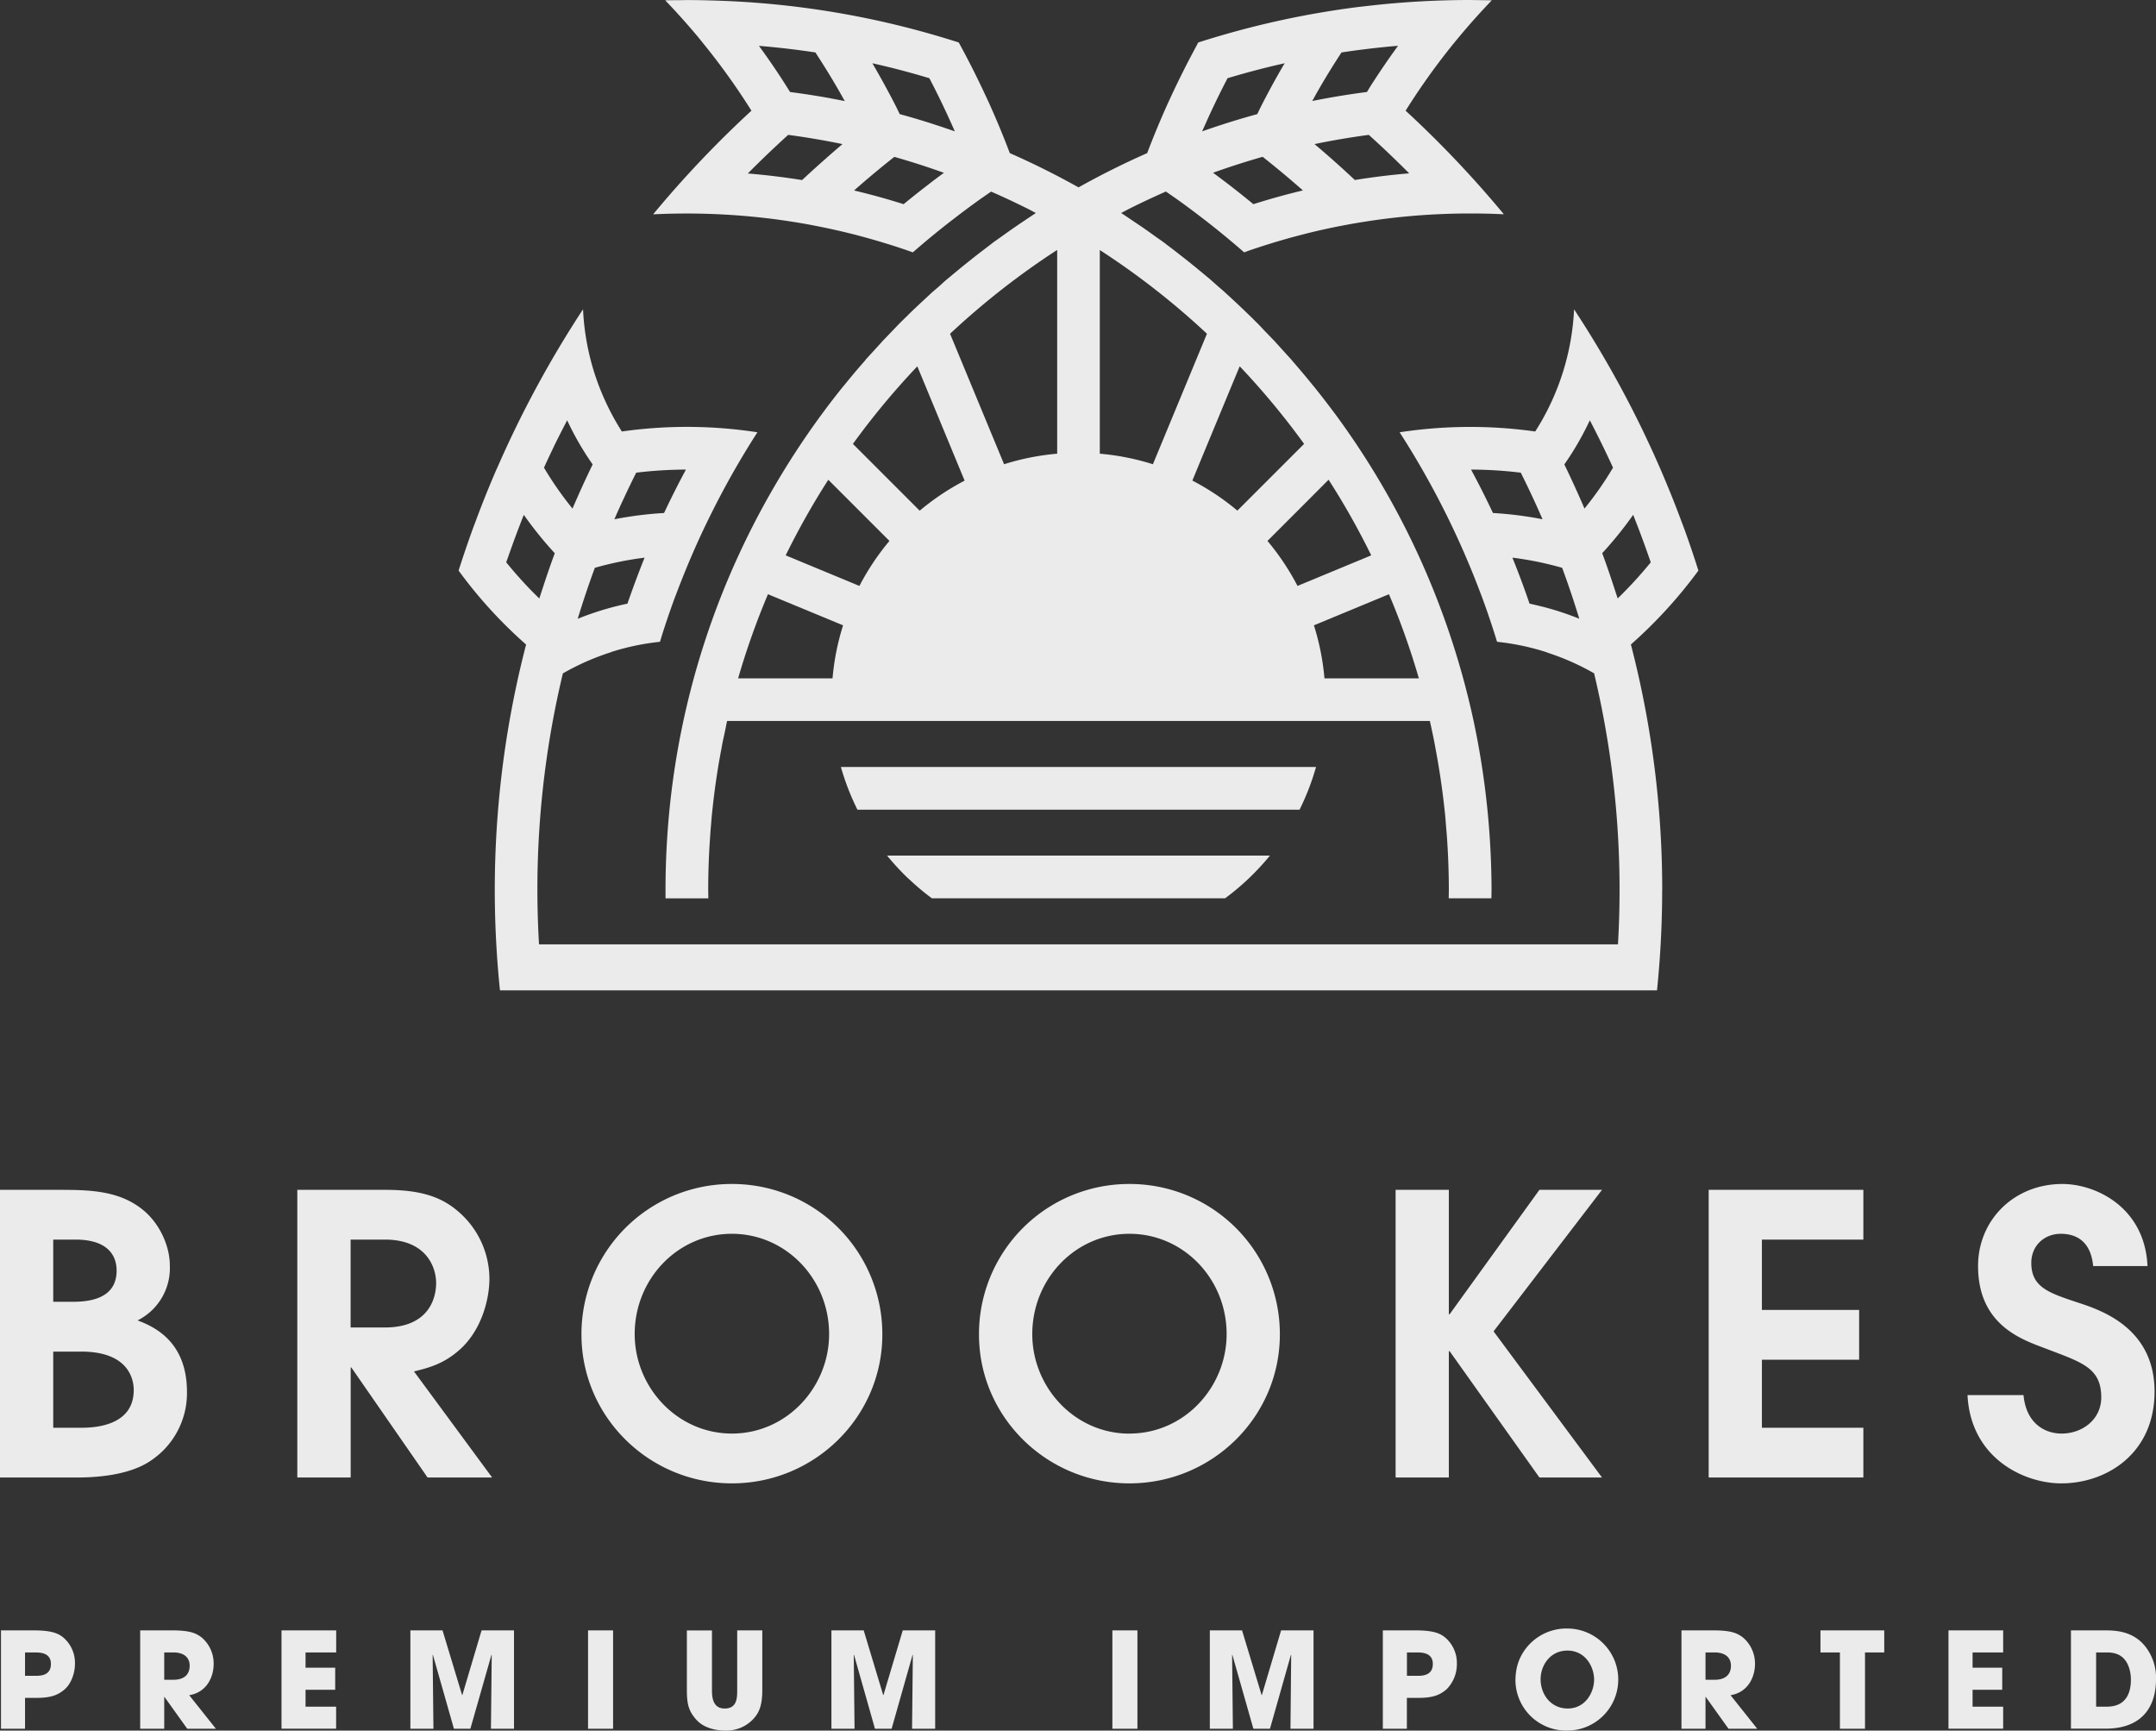 <svg xmlns="http://www.w3.org/2000/svg" viewBox="0 0 327.26 262.66"><rect x="0" y="0" width="327.26" height="262.66" fill="#333333" stroke="none"/><g fill="#ebebeb"><path d="M28.38 211.27c0-7.37-4.6-9.8-7.5-10.86a8.88 8.88 0 0 0 4.9-8.32c0-3-1.53-6.19-3.71-8.14-3.78-3.36-8.62-3.36-13.46-3.36H0v43.66h11.68c2.84 0 7.97-.3 11.27-2.6a12.31 12.31 0 0 0 5.43-10.38zm-20.3-23.13h3.37c4.6 0 6.25 2.13 6.25 4.72 0 4.72-5.07 4.72-6.96 4.72H8.08v-9.44zm4.07 28.56H8.08v-11.56h4.25c7.08 0 7.97 4.07 7.97 5.84 0 5.72-6.55 5.72-8.15 5.72zM74.7 224.25l-11.86-16.1c2.18-.54 4.66-1.13 7.26-3.6 3.12-3.01 4.19-7.56 4.19-10.45a13.5 13.5 0 0 0-5.14-10.56c-2.48-2-5.6-2.95-10.62-2.95h-13.4v43.66h8.1v-16.7h.1l11.57 16.7h9.8zm-21.48-22.77v-13.34h5.2c6.3 0 7.78 4.19 7.78 6.6 0 2.31-1.12 6.74-7.79 6.74h-5.19zM133.93 202.54a22.78 22.78 0 0 0-22.83-22.84 22.78 22.78 0 0 0-22.84 22.84c0 12.5 10.27 22.6 22.84 22.6 12.56 0 22.83-10.1 22.83-22.6zm-37.59-.06c0-8.38 6.55-15.22 14.75-15.22s14.76 6.84 14.76 15.22c0 8.08-6.44 15.1-14.75 15.1s-14.76-7.02-14.76-15.1zM194.27 202.54a22.78 22.78 0 0 0-22.83-22.84 22.78 22.78 0 0 0-22.84 22.84c0 12.5 10.27 22.6 22.84 22.6s22.83-10.1 22.83-22.6zm-22.83 15.05c-8.32 0-14.75-7.03-14.75-15.1 0-8.39 6.55-15.23 14.75-15.23s14.75 6.84 14.75 15.22c0 8.08-6.43 15.1-14.75 15.1zM243.17 224.25l-16.46-22.18 16.46-21.48h-9.5l-13.63 18.88h-.12v-18.88h-8.08v43.66h8.08v-19.17h.12l13.63 19.17zM282.84 188.14v-7.55h-23.48v43.66h23.48v-7.55h-15.4v-10.33h14.76v-7.55h-14.76v-10.68zM327.04 211.21c0-9.5-7.85-12.27-11.45-13.45-4.43-1.48-7.26-2.3-7.26-6.08 0-2.6 1.95-4.42 4.49-4.42 2.18 0 4.54 1 4.9 4.9h8.25c-.4-8.92-7.84-12.46-12.92-12.46-7.37 0-12.8 5.5-12.8 12.45 0 9.2 7.02 11.27 10.38 12.57 5.43 2.07 8.32 2.9 8.32 7.38 0 3.3-2.83 5.48-6.02 5.48-2.48 0-5.37-1.47-5.78-5.84h-8.5c.48 9.62 8.62 13.4 14.23 13.4 6.84 0 14.16-4.49 14.16-13.93zM252.31 135.1a148.3 148.3 0 0 0-4.69-37.03l-.07-.25A71.05 71.05 0 0 0 257.8 86.6c-.68-2.16-1.4-4.3-2.18-6.43l-.46-1.22c-.96-2.59-2-5.14-3.08-7.66l-.15-.34a159.75 159.75 0 0 0-13-24 37.7 37.7 0 0 1-5.9 18.54 70.82 70.82 0 0 0-20.58.12 129.06 129.06 0 0 1 9.88 18.5l.06.14c.84 1.94 1.63 3.9 2.38 5.9l.23.6a127.58 127.58 0 0 1 2.24 6.66c2.48.26 4.88.76 7.19 1.48l.65.23c2.42.8 4.72 1.83 6.9 3.08l.01.08a141.47 141.47 0 0 1 3.6 41.05H81.82a140.77 140.77 0 0 1 3.6-41.05l.03-.08a37.68 37.68 0 0 1 6.89-3.08l.65-.23c2.31-.72 4.71-1.22 7.19-1.48l.33-1.09a128 128 0 0 1 1.9-5.56l.24-.62c.75-1.98 1.54-3.95 2.38-5.89l.06-.14c.86-2 1.78-3.96 2.74-5.9l.16-.32a127.27 127.27 0 0 1 6.98-12.28 70.26 70.26 0 0 0-20.58-.12 38.33 38.33 0 0 1-4.21-9.02 37.74 37.74 0 0 1-1.68-9.53 161.87 161.87 0 0 0-13 24.01l-.16.34c-1.09 2.52-2.12 5.07-3.08 7.66l-.46 1.22c-.77 2.12-1.5 4.27-2.19 6.43a69.51 69.51 0 0 0 10.25 11.23l-.07.25a148.32 148.32 0 0 0-3.9 52.23H251.52c.51-5 .78-10.07.78-15.2zM94.51 76.02a141.3 141.3 0 0 1 2.06-4.28 65.38 65.38 0 0 1 7.55-.47 133.4 133.4 0 0 0-3.32 6.59 56.78 56.78 0 0 0-7.54.95c.4-.94.82-1.87 1.25-2.8zm-4.22 10.16a50.17 50.17 0 0 1 7.55-1.54 156.16 156.16 0 0 0-2.6 6.98 44.04 44.04 0 0 0-7.55 2.3 142.59 142.59 0 0 1 2.6-7.74zm-6.2-18.45c.65-1.32 1.32-2.64 2-3.94a44.04 44.04 0 0 0 3.87 6.7 150.93 150.93 0 0 0-3.06 6.7 51.34 51.34 0 0 1-4.33-6.21c.5-1.1 1-2.17 1.53-3.25zm-7.25 17.62c.08-.26.18-.5.27-.76a153.3 153.3 0 0 1 2.4-6.45 57.64 57.64 0 0 0 4.7 5.83c-.64 1.71-1.23 3.45-1.8 5.19l-.55 1.68-.94-.93a64.88 64.88 0 0 1-4.08-4.56zm149.77-7.5a133.29 133.29 0 0 0-3.32-6.58 64.6 64.6 0 0 1 7.55.47 141.3 141.3 0 0 1 3.3 7.07 56.38 56.38 0 0 0-7.53-.95zm7.38 14.2c-.6-.16-1.2-.3-1.82-.43a134.9 134.9 0 0 0-2.6-6.98 49.98 49.98 0 0 1 7.55 1.54 139.4 139.4 0 0 1 2.6 7.73 43.84 43.84 0 0 0-5.73-1.87zm6.52-14.86a149.35 149.35 0 0 0-3.06-6.7 44.3 44.3 0 0 0 3.87-6.7 155.13 155.13 0 0 1 3.52 7.19 51.07 51.07 0 0 1-4.33 6.21zm5.04 13.64-.55-1.67c-.57-1.75-1.16-3.48-1.8-5.2a57.8 57.8 0 0 0 4.7-5.82 153.3 153.3 0 0 1 2.4 6.44l.27.77a64.64 64.64 0 0 1-5.02 5.48z"/><path d="M107.5 135.1a112.73 112.73 0 0 1 .32-8.5c.02-.43.06-.86.1-1.3.05-.64.1-1.3.17-1.95.02-.11.02-.22.03-.34l.02-.12c.23-2.18.52-4.34.87-6.48.12-.76.27-1.52.4-2.28.1-.47.17-.94.26-1.4l.26-1.2.24-1.14c.06-.32.12-.64.2-.96h106.67c.25 1.1.48 2.2.7 3.3l.14.79a115.93 115.93 0 0 1 1.39 9.37c.1.81.16 1.63.22 2.45l.11 1.27a116.68 116.68 0 0 1 .32 8.49l-.02 1.24h6.48l.02-1.24a124.65 124.65 0 0 0-2.72-25.67 122.08 122.08 0 0 0-9.54-27.63 122.14 122.14 0 0 0-11.55-19.07l-.12-.15c-.98-1.32-1.99-2.62-3.02-3.9l-.22-.26a131.9 131.9 0 0 0-3.16-3.76l-.02-.02v-.02l-.99-1.08c0-.02-.02-.03-.03-.04l-1.5-1.65a.2.2 0 0 1-.01-.02l-1.45-1.5c-.4-.42-.79-.85-1.2-1.26l-.48-.47-.25-.26-.52-.5-.04-.04a121.1 121.1 0 0 0-2.08-1.98l-.03-.03-.96-.89-.67-.61c-.3-.28-.62-.54-.93-.81l-1.24-1.1-.82-.68-.02-.02-1.65-1.36-.03-.02c-.63-.52-1.27-1.02-1.91-1.52l-.03-.02c-.62-.49-1.24-.97-1.87-1.44l-.03-.02c-.26-.2-.5-.4-.76-.58-.3-.23-.63-.44-.94-.67l-.04-.02c-.76-.55-1.52-1.1-2.3-1.63l-.03-.02-1.56-1.05c-.5-.33-.99-.68-1.5-1l1.02-.54c1.9-.96 3.82-1.86 5.77-2.72l1.56 1.08a128.03 128.03 0 0 1 4 2.97l.55.42a133.7 133.7 0 0 1 5.77 4.76l.77-.28c2.1-.72 4.24-1.38 6.4-1.98l1.14-.3c2.1-.56 4.23-1.04 6.39-1.46l1.12-.21a102.63 102.63 0 0 1 18.5-1.67c1.7 0 3.4.04 5.1.12a161.8 161.8 0 0 0-14.91-15.72 103.02 103.02 0 0 1 7.36-10.29l.67-.81a103.8 103.8 0 0 1 5.05-5.65c-.64-.02-1.29-.02-1.93-.03L223.16 0a135.95 135.95 0 0 0-14.41.77l-2.5.28a134.85 134.85 0 0 0-24.37 5.4l-1.05 1.97c-1.01 1.92-1.97 3.86-2.9 5.83l-.25.54-.37.8a133.82 133.82 0 0 0-3.18 7.65 123.12 123.12 0 0 0-10.42 5.2 120.68 120.68 0 0 0-10.43-5.2 133.87 133.87 0 0 0-3.18-7.66l-.37-.8-.25-.53a133.07 133.07 0 0 0-3.95-7.8A133.85 133.85 0 0 0 109.8.13c-1.84-.07-3.7-.12-5.55-.12l-1.34.02c-.65 0-1.3 0-1.94.02l.64.67c1.53 1.62 3 3.28 4.42 4.98l.66.82a102.27 102.27 0 0 1 7.37 10.28 161.28 161.28 0 0 0-14.92 15.73 104.36 104.36 0 0 1 16.83.54c2.28.26 4.54.6 6.77 1l1.13.22c2.15.42 4.28.9 6.38 1.45l1.14.31c2.17.6 4.3 1.25 6.4 1.98l.77.27a129.8 129.8 0 0 1 5.77-4.75l.55-.42.09-.07c1.28-.99 2.59-1.96 3.91-2.9l1.56-1.08c1.95.85 3.88 1.76 5.77 2.71l1.02.54-1.5 1c-.52.35-1.05.7-1.56 1.06l-.02.01c-.78.54-1.56 1.09-2.32 1.64l-.03.02-.94.66-.76.59-.02.01-1.89 1.45-.02.01-1.9 1.52-.03.02-1.66 1.37-.02.02-.82.68c-.42.35-.82.73-1.23 1.1l-.94.8-.67.62-.96.89-.03.03c-.7.65-1.4 1.31-2.08 1.98l-.03.04-.52.5-.26.26-.48.47-1.2 1.25-1.45 1.51v.01l-1.51 1.66-.03.03c-.33.37-.67.72-1 1.1l.01.01v.01c-1.1 1.24-2.16 2.5-3.2 3.79l-.2.23c-1.05 1.3-2.08 2.63-3.07 3.98l-.06.08a123.26 123.26 0 0 0-14.24 24.97 120.94 120.94 0 0 0-8.97 35.19 123.37 123.37 0 0 0-.6 12.21v1.24H107.52l-.02-1.24zM213.9 26.31a108.89 108.89 0 0 0-8.25 1.01 148.47 148.47 0 0 0-6.12-5.45 116.2 116.2 0 0 1 8.24-1.4 155.57 155.57 0 0 1 6.13 5.84zM200 13.88c1.07-1.89 2.21-3.74 3.4-5.57l.23-.35a128.4 128.4 0 0 1 8.58-1.01 115.94 115.94 0 0 0-3.77 5.49c-.33.5-.64 1.01-.95 1.52a120.51 120.51 0 0 0-8.3 1.37l.8-1.45zm-2.23 15.02a107.69 107.69 0 0 0-7.52 2.09 134.4 134.4 0 0 0-6.12-4.77 119 119 0 0 1 7.53-2.42 150.22 150.22 0 0 1 6.11 5.1zM183.43 17.8a128.28 128.28 0 0 1 2.9-5.93c2.68-.8 5.4-1.53 8.14-2.15l.53-.12-.21.35c-1.1 1.88-2.14 3.79-3.14 5.73-.28.54-.54 1.09-.81 1.64a120.64 120.64 0 0 0-8.37 2.62l.96-2.14zm-58 6.2c-1.25 1.09-2.47 2.2-3.68 3.33a108.4 108.4 0 0 0-8.24-1 159.66 159.66 0 0 1 6.13-5.86 115.5 115.5 0 0 1 8.24 1.4 155 155 0 0 0-2.46 2.13zm.7-9.07c-2.06-.37-4.12-.7-6.2-.96l-.96-1.52a109.66 109.66 0 0 0-3.77-5.49 128.25 128.25 0 0 1 8.58 1l.23.37c1.18 1.82 2.32 3.67 3.4 5.56l.82 1.45c-.7-.14-1.4-.28-2.1-.4zm15.03 12.89a137.74 137.74 0 0 0-4 3.17 104.82 104.82 0 0 0-7.52-2.08 142.67 142.67 0 0 1 6.11-5.1 115.44 115.44 0 0 1 7.53 2.42c-.72.52-1.42 1.05-2.13 1.59zm1.06-8.8c-1.86-.62-3.75-1.18-5.65-1.7-.27-.55-.53-1.1-.81-1.64-1-1.94-2.05-3.85-3.14-5.73l-.2-.35.52.12c2.75.62 5.46 1.35 8.13 2.15l.03.06a127.25 127.25 0 0 1 3.83 8.01c-.9-.32-1.8-.63-2.71-.92zm-25.65 71.17 11.4 4.72a37.35 37.35 0 0 0-1.6 8.05h-14.33a114.5 114.5 0 0 1 4.53-12.77zm80.47-12.74 4.62-4.63h.01c2.37 3.68 4.53 7.52 6.47 11.47l-11.19 4.64a37.55 37.55 0 0 0-4.56-6.83l4.65-4.65zm4 25.51a37.28 37.28 0 0 0-1.6-8.05l10.76-4.46.63-.26c1.76 4.14 3.27 8.4 4.54 12.77h-14.34zM135.01 82.1a37.58 37.58 0 0 0-4.56 6.83l-11.19-4.64c1.94-3.95 4.1-7.79 6.47-11.47l9.28 9.28zm62.93-14.72L187.82 77.5a37.52 37.52 0 0 0-6.83-4.56l1.07-2.6 5.01-12.09 1.1-2.64v-.02c3.51 3.7 6.78 7.64 9.78 11.78zM183.2 50.66l-3.16 7.63L175 70.46a37.32 37.32 0 0 0-8.06-1.6V37.95a116.5 116.5 0 0 1 16.26 12.7zm-22.73-12.72v30.92a37.3 37.3 0 0 0-8.06 1.6l-8.2-19.8c5.02-4.7 10.46-8.96 16.25-12.72zM139.24 55.6l7.18 17.35a37.57 37.57 0 0 0-6.82 4.56l-10.13-10.13h-.01c3-4.14 6.27-8.08 9.78-11.78z"/><path d="m137.85 133.31.4.37a37.5 37.5 0 0 0 3.2 2.66h44.51a37.67 37.67 0 0 0 6.8-6.48h-58.11a37.68 37.68 0 0 0 3.18 3.44l.02.01zM189.8 122.89h7.46a37.34 37.34 0 0 0 2.5-6.48h-72.12a37.38 37.38 0 0 0 2.51 6.48H189.81zM.15 247.45h4.88c2.76 0 3.79.43 4.6 1.1a5.08 5.08 0 0 1 1.75 3.94c0 1.52-.62 3.11-1.57 3.92-1.03.86-2.04 1.29-4.36 1.29H3.8v4.68H.15v-14.93zm3.65 6.9h1.55c.73 0 2.38 0 2.38-1.8 0-1.75-1.7-1.75-2.52-1.75H3.8v3.55zM21.29 247.45H26c2.62 0 3.63.33 4.6 1.07a5.17 5.17 0 0 1 1.83 4.07c0 1.72-.89 4.24-3.71 4.7l4.05 5.09h-4.35l-3.45-4.82h-.04v4.82h-3.65v-14.93zm3.65 7.5h1.35c2.24 0 2.5-1.4 2.5-2.13 0-1.35-.99-2.02-2.46-2.02h-1.4v4.15zM42.73 247.45h8.3v3.35h-4.65v2.32h4.5v3.35h-4.5v2.56h4.64v3.35h-8.29v-14.93zM62.27 247.45h4.9l2.97 9.82h.04l2.92-9.82h4.92v14.93h-3.5l.12-11.18-.04-.04-3.2 11.22H68.9l-3.19-11.22-.04.04.12 11.18h-3.5v-14.93zM89.25 247.45h3.81v14.93h-3.8v-14.93zM108.07 247.45v9.02c0 1 .06 2.84 1.93 2.84 1.9 0 1.9-1.65 1.9-2.84v-9.02h3.81v9.02c0 2.5-.54 3.6-1.5 4.57a5.58 5.58 0 0 1-4.17 1.62c-1.09 0-3.06-.26-4.3-1.6-1.22-1.35-1.48-2.4-1.48-4.6v-9h3.8zM126.2 247.45h4.9l2.96 9.82h.04l2.93-9.82h4.92v14.93h-3.51l.12-11.18-.04-.04-3.18 11.22h-2.53l-3.18-11.22-.04.04.12 11.18h-3.51v-14.93zM168.84 247.45h3.81v14.93h-3.8v-14.93zM183.63 247.45h4.9l2.97 9.82h.04l2.92-9.82h4.92v14.93h-3.5l.11-11.18-.04-.04-3.18 11.22h-2.52l-3.19-11.22-.04.04.12 11.18h-3.5v-14.93zM209.9 247.45h4.88c2.77 0 3.8.43 4.6 1.1a5.07 5.07 0 0 1 1.76 3.94 5.4 5.4 0 0 1-1.58 3.92c-1.03.86-2.03 1.29-4.35 1.29h-1.66v4.68h-3.65v-14.93zm3.65 6.9h1.55c.73 0 2.39 0 2.39-1.8 0-1.75-1.7-1.75-2.53-1.75h-1.4v3.55zM237.9 247.17a7.74 7.74 0 1 1-.02 15.49 7.7 7.7 0 0 1-7.85-7.56c0-1 .14-2.1.59-3.2a7.76 7.76 0 0 1 7.28-4.73zm.06 12.14c2.7 0 4.01-2.46 4.01-4.38 0-1.93-1.3-4.41-4.05-4.41-2.64 0-4.07 2.26-4.07 4.35 0 2.3 1.55 4.44 4.11 4.44zM255.23 247.45h4.72c2.63 0 3.63.33 4.6 1.07a5.17 5.17 0 0 1 1.84 4.07c0 1.72-.9 4.24-3.71 4.7l4.05 5.09h-4.36l-3.45-4.82h-.04v4.82h-3.65v-14.93zm3.65 7.5h1.36c2.23 0 2.5-1.4 2.5-2.13 0-1.35-1-2.02-2.46-2.02h-1.4v4.15zM279.28 250.8h-2.95v-3.35h9.68v3.35h-2.92v11.58h-3.81V250.8zM295.77 247.45h8.29v3.35h-4.64v2.32h4.5v3.35h-4.5v2.56h4.64v3.35h-8.3v-14.93zM314.35 247.45h4.95c1.67 0 4.65 0 6.59 2.79a7.63 7.63 0 0 1 1.37 4.63c0 4.08-2.02 7.5-7.68 7.5h-5.23v-14.92zm3.82 11.58h1.63c2.84 0 3.65-1.98 3.65-4.1 0-.84-.18-1.91-.73-2.76-.44-.66-1.2-1.37-2.9-1.37h-1.65v8.23z"/></g></svg>